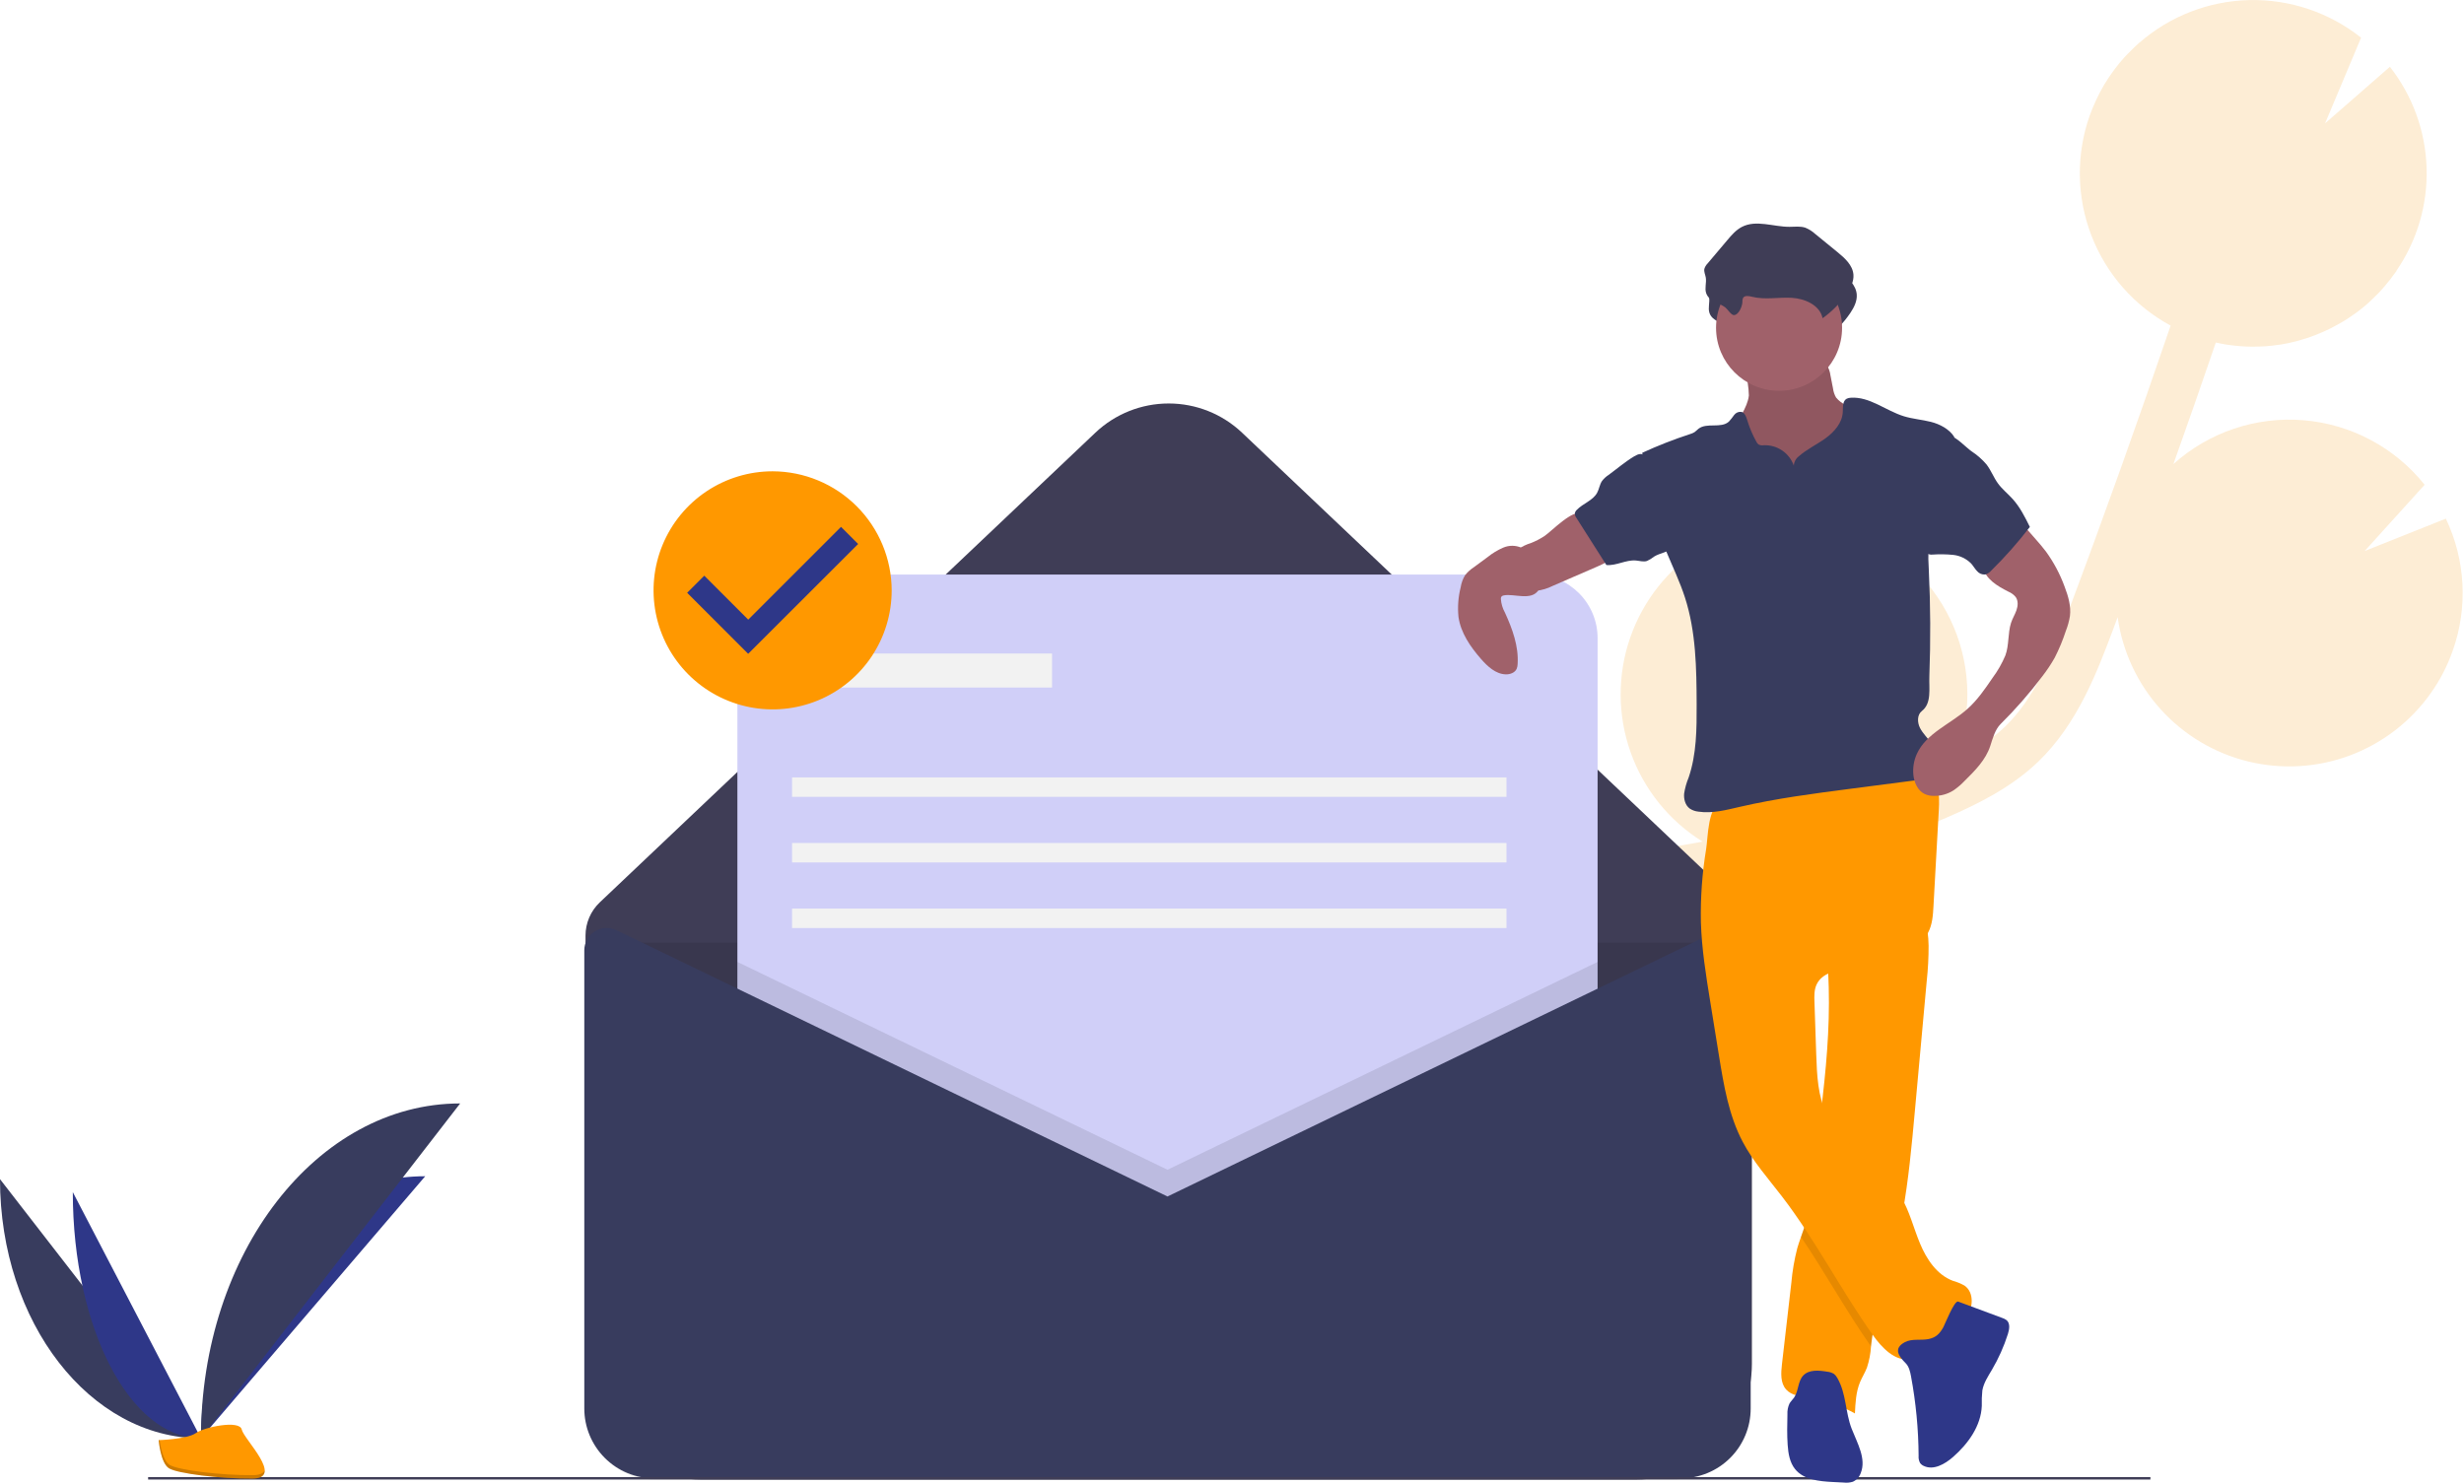 <svg width="1014" height="611" viewBox="0 0 1014 611" fill="none" xmlns="http://www.w3.org/2000/svg">
<rect width="1014" height="611" fill="white"/>
<g clip-path="url(#clip0)">
<path d="M689.469 348.394L698.159 346.891C698.993 346.745 699.82 346.567 700.653 346.416C686.898 337.879 676.457 324.916 671.044 309.659C665.631 294.402 665.569 277.757 670.868 262.46C676.166 247.162 686.51 234.122 700.201 225.482C713.891 216.841 730.113 213.114 746.202 214.913L734.812 242.017L761.797 218.453C761.86 218.469 761.922 218.49 761.981 218.515C770.818 221.627 778.955 226.45 785.928 232.707C792.901 238.964 798.573 246.533 802.621 254.983C806.669 263.432 809.012 272.596 809.518 281.951C810.024 291.306 808.682 300.669 805.57 309.506C805.118 310.791 804.581 312.018 804.065 313.26C811.683 309.432 818.992 304.976 824.951 299.271C837.017 287.709 843.628 271.754 851.015 252.097C865.651 213.145 879.743 173.628 893.272 134.026C878.35 125.951 866.796 112.821 860.686 96.993C854.575 81.165 854.308 63.677 859.933 47.671C860.658 45.611 861.498 43.628 862.388 41.681C862.61 41.193 862.835 40.709 863.067 40.228C863.972 38.361 864.927 36.532 865.975 34.776C866.146 34.488 866.338 34.219 866.513 33.934C867.425 32.454 868.387 31.017 869.399 29.625C869.776 29.102 870.152 28.58 870.542 28.07C871.688 26.57 872.876 25.111 874.128 23.718C874.547 23.252 874.991 22.817 875.42 22.362C876.382 21.347 877.371 20.363 878.386 19.409C878.921 18.907 879.45 18.401 879.999 17.916C880.14 17.792 880.272 17.657 880.414 17.533C880.421 17.542 880.426 17.552 880.433 17.561C892.999 6.61 909.005 0.409 925.669 0.035C942.333 -0.34 958.601 5.137 971.646 15.512L956.825 50.782L983.503 27.499C992.84 39.395 998.132 53.962 998.606 69.077C999.08 84.191 994.713 99.062 986.14 111.519C986.165 111.528 986.19 111.535 986.215 111.543C985.924 111.971 985.593 112.363 985.293 112.784C984.731 113.573 984.155 114.348 983.565 115.109C982.807 116.085 982.02 117.028 981.217 117.959C980.61 118.661 980.012 119.369 979.38 120.045C978.457 121.033 977.489 121.969 976.515 122.899C975.946 123.442 975.402 124.012 974.817 124.535C973.283 125.905 971.697 127.205 970.057 128.434C969.482 128.865 968.876 129.245 968.289 129.658C967.137 130.467 965.98 131.265 964.785 132.004C964.044 132.462 963.282 132.881 962.525 133.312C961.429 133.936 960.326 134.541 959.199 135.106C958.4 135.507 957.596 135.887 956.782 136.257C955.625 136.784 954.454 137.273 953.27 137.739C952.476 138.051 951.686 138.367 950.88 138.651C949.551 139.119 948.203 139.525 946.847 139.914C946.163 140.111 945.489 140.336 944.798 140.512C942.764 141.031 940.707 141.473 938.625 141.811C938.234 141.875 937.835 141.899 937.443 141.956C935.717 142.207 933.983 142.41 932.235 142.534C931.484 142.587 930.728 142.594 929.973 142.624C928.56 142.679 927.146 142.707 925.724 142.676C924.894 142.659 924.066 142.616 923.234 142.569C921.849 142.491 920.463 142.37 919.076 142.207C918.256 142.112 917.438 142.018 916.617 141.894C915.131 141.668 913.647 141.373 912.162 141.05C912.064 141.029 911.967 141.016 911.869 140.995C906.159 157.702 900.343 174.374 894.421 191.011C901.644 184.516 910.117 179.566 919.321 176.464C928.525 173.362 938.267 172.173 947.947 172.971C957.627 173.769 967.042 176.537 975.614 181.104C984.186 185.671 991.734 191.942 997.795 199.532L973.131 226.808L1006.53 213.477C1014.64 230.487 1015.66 250.021 1009.38 267.786C1007.2 274.029 1004.15 279.932 1000.32 285.319C992.067 296.989 980.5 305.911 967.116 310.927C953.733 315.943 939.151 316.822 925.262 313.45C911.373 310.077 898.818 302.609 889.225 292.014C879.632 281.419 873.445 268.186 871.464 254.032C870.837 255.708 870.231 257.405 869.602 259.08C863.083 276.421 854.972 298.002 838.684 313.605C827.643 324.181 814.059 330.89 801.027 336.563C792.54 340.256 783.94 343.671 775.228 346.807C765.542 352.68 754.599 356.167 743.302 356.982C729.554 360.801 715.634 363.988 701.583 366.45L692.822 367.96C684.948 369.309 676.875 370.698 668.862 372.297C670.016 372.64 671.171 372.966 672.319 373.37C686.596 378.395 698.906 387.829 707.469 400.31C716.033 412.79 720.406 427.67 719.958 442.799L665.033 459.657L714.734 467.55C710.187 478.723 702.883 488.562 693.503 496.147C684.123 503.733 672.973 508.817 661.096 510.925C649.218 513.032 637 512.096 625.583 508.201C614.166 504.307 603.922 497.582 595.808 488.656C596.313 490.346 596.819 492.034 597.328 493.719C598.337 497.067 599.338 500.397 600.299 503.695C613.377 548.633 607.749 583.982 584.448 603.227L571.804 587.922C594.482 569.188 587.446 530.586 581.238 509.24C580.294 506.001 579.309 502.73 578.318 499.441C569.8 471.144 560.143 439.068 572.65 409.594C591.498 365.169 645.82 355.868 689.469 348.394Z" fill="#FDEDD5"/>
<path d="M673.371 608.992H288.537C275.917 608.992 263.814 603.978 254.891 595.055C245.967 586.131 240.954 574.028 240.954 561.408V385.097C240.954 382.536 241.476 380.003 242.487 377.651C243.498 375.298 244.978 373.177 246.836 371.416L450.76 178.113C458.914 170.384 469.72 166.076 480.954 166.076C492.188 166.076 502.995 170.384 511.148 178.113L705.579 362.417C710.436 367.021 714.304 372.566 716.947 378.714C719.591 384.863 720.954 391.485 720.954 398.177V561.408C720.954 567.657 719.723 573.845 717.332 579.618C714.941 585.391 711.436 590.636 707.017 595.055C702.599 599.473 697.353 602.978 691.58 605.37C685.807 607.761 679.62 608.992 673.371 608.992V608.992Z" fill="#3F3D56"/>
<path opacity="0.1" d="M240.954 387.992H716.954V580.259C716.954 587.88 713.927 595.188 708.539 600.576C703.15 605.964 695.842 608.992 688.222 608.992H269.686C262.066 608.992 254.758 605.964 249.37 600.576C243.981 595.188 240.954 587.88 240.954 580.259V387.992V387.992Z" fill="black"/>
<path d="M631.273 236.492H329.635C315.176 236.492 303.454 248.213 303.454 262.673V564.31C303.454 578.77 315.176 590.492 329.635 590.492H631.273C645.732 590.492 657.454 578.77 657.454 564.31V262.673C657.454 248.213 645.732 236.492 631.273 236.492Z" fill="#D0CFF8"/>
<path opacity="0.1" d="M657.454 395.942V590.492H303.454V395.942L480.454 481.492L657.454 395.942Z" fill="black"/>
<path d="M480.454 492.492L253.66 382.875C252.258 382.197 250.706 381.886 249.15 381.972C247.594 382.057 246.086 382.537 244.766 383.365C243.446 384.193 242.358 385.342 241.604 386.705C240.85 388.069 240.454 389.601 240.454 391.159V579.759C240.454 583.532 241.197 587.269 242.641 590.755C244.085 594.241 246.202 597.408 248.87 600.076C251.538 602.744 254.705 604.861 258.191 606.304C261.677 607.748 265.413 608.492 269.186 608.492H691.722C695.495 608.492 699.231 607.748 702.717 606.304C706.203 604.861 709.371 602.744 712.039 600.076C714.707 597.408 716.823 594.241 718.267 590.755C719.711 587.269 720.454 583.532 720.454 579.759V394.39C720.454 392.489 719.971 390.619 719.051 388.955C718.131 387.292 716.803 385.889 715.193 384.878C713.582 383.868 711.741 383.283 709.843 383.179C707.945 383.074 706.051 383.453 704.339 384.281L480.454 492.492Z" fill="#383C5E"/>
<path d="M432.954 268.992H333.954V282.992H432.954V268.992Z" fill="#F2F2F2"/>
<path d="M619.954 319.992H325.954V327.992H619.954V319.992Z" fill="#F2F2F2"/>
<path d="M619.954 346.992H325.954V354.992H619.954V346.992Z" fill="#F2F2F2"/>
<path d="M619.954 373.992H325.954V381.992H619.954V373.992Z" fill="#F2F2F2"/>
<path d="M60.954 608.492H884.954" stroke="#3F3D56" stroke-miterlimit="10"/>
<path d="M0 485.353C0 544.313 36.989 592.023 82.699 592.023Z" fill="#383C5E"/>
<path d="M82.699 592.023C82.699 532.401 123.976 484.155 174.987 484.155Z" fill="#2E3788"/>
<path d="M29.963 490.698C29.963 546.704 53.55 592.023 82.699 592.023Z" fill="#2E3788"/>
<path d="M82.699 592.023C82.699 515.839 130.409 454.191 189.369 454.191Z" fill="#383C5E"/>
<path d="M65.302 592.775C65.302 592.775 77.03 592.414 80.564 589.897C84.099 587.38 98.605 584.375 99.482 588.412C100.359 592.448 117.107 608.488 103.866 608.594C90.625 608.701 73.1 606.532 69.572 604.383C66.044 602.234 65.302 592.775 65.302 592.775Z" fill="#FF9800"/>
<path opacity="0.2" d="M104.102 607.189C90.861 607.296 73.336 605.127 69.808 602.978C67.122 601.341 66.051 595.469 65.693 592.76C65.445 592.771 65.302 592.775 65.302 592.775C65.302 592.775 66.044 602.234 69.572 604.383C73.1 606.532 90.625 608.701 103.866 608.594C107.688 608.564 109.008 607.204 108.936 605.19C108.405 606.406 106.947 607.166 104.102 607.189Z" fill="black"/>
<path d="M719.713 162.771C719.112 168.125 715.028 172.438 713.515 177.61C711.237 185.393 715.175 193.746 720.563 199.807C724.91 204.647 730.174 208.576 736.05 211.366C741.927 214.156 748.299 215.752 754.797 216.062C756.705 216.23 758.629 216.02 760.457 215.445C762.089 214.788 763.558 213.784 764.763 212.502C768.82 208.428 770.998 202.784 771.866 197.1C772.734 191.416 772.397 185.626 772.057 179.886C772.059 178.7 771.843 177.523 771.421 176.414C770.868 175.358 770.108 174.424 769.187 173.667C766.266 170.987 763.048 168.65 759.597 166.701C758.037 166.002 756.661 164.949 755.578 163.626C754.926 162.492 754.504 161.241 754.336 159.944L753.277 154.545C753.088 152.99 752.556 151.495 751.721 150.169C749.849 147.644 746.269 147.301 743.129 147.178L731.624 146.726C728.045 146.586 723.329 145.56 719.836 146.262C716.573 146.919 717.657 149.925 718.25 152.662C719.109 155.967 719.6 159.357 719.713 162.771V162.771Z" fill="#A0616A"/>
<path opacity="0.1" d="M719.713 162.771C719.112 168.125 715.028 172.438 713.515 177.61C711.237 185.393 715.175 193.746 720.563 199.807C724.91 204.647 730.174 208.576 736.05 211.366C741.927 214.156 748.299 215.752 754.797 216.062C756.705 216.23 758.629 216.02 760.457 215.445C762.089 214.788 763.558 213.784 764.763 212.502C768.82 208.428 770.998 202.784 771.866 197.1C772.734 191.416 772.397 185.626 772.057 179.886C772.059 178.7 771.843 177.523 771.421 176.414C770.868 175.358 770.108 174.424 769.187 173.667C766.266 170.987 763.048 168.65 759.597 166.701C758.037 166.002 756.661 164.949 755.578 163.626C754.926 162.492 754.504 161.241 754.336 159.944L753.277 154.545C753.088 152.99 752.556 151.495 751.721 150.169C749.849 147.644 746.269 147.301 743.129 147.178L731.624 146.726C728.045 146.586 723.329 145.56 719.836 146.262C716.573 146.919 717.657 149.925 718.25 152.662C719.109 155.967 719.6 159.357 719.713 162.771V162.771Z" fill="black"/>
<path d="M792.901 403.781C791.271 421.654 789.641 439.523 788.011 457.39C786.735 471.45 785.435 485.569 782.932 499.448C782.068 504.231 781.055 508.989 779.853 513.706C776.511 526.804 771.662 539.605 770.098 553.032C770.048 553.419 770.007 553.814 769.966 554.209C769.791 557.178 769.229 560.112 768.295 562.935C767.513 564.985 766.311 566.854 765.463 568.879C763.775 572.929 763.553 577.408 763.347 581.795C757.411 578.457 750.912 576.236 744.175 575.242C740.923 574.757 737.301 574.411 735.086 571.982C732.633 569.299 732.905 565.191 733.316 561.585C734.609 550.389 735.898 539.199 737.185 528.014C737.605 523.202 738.423 518.433 739.63 513.756C740.075 512.2 740.61 510.669 741.153 509.138C741.902 507.03 742.66 504.923 743.228 502.758C744.046 499.259 744.618 495.708 744.94 492.13C746.265 480.868 747.863 469.631 749.262 458.378L749.336 457.785C751.435 440.728 753.032 423.588 752.571 406.407C752.506 403.864 752.398 401.32 752.234 398.768C752.003 395.072 751.666 393.112 754.728 390.799C758.112 388.247 762.565 386.461 766.434 384.79C768.517 383.884 791.452 375.742 791.987 377.529C793.063 381.339 793.628 385.276 793.667 389.235C793.683 394.094 793.428 398.951 792.901 403.781Z" fill="#FF9800"/>
<path opacity="0.1" d="M782.932 499.448C782.068 504.231 781.055 508.989 779.853 513.706C776.511 526.804 771.662 539.605 770.098 553.032C770.048 553.419 770.007 553.814 769.966 554.209C759.742 539.605 751.131 523.898 741.153 509.138C741.902 507.03 742.66 504.923 743.228 502.758C744.046 499.259 744.619 495.708 744.94 492.13C746.265 480.868 747.863 469.631 749.262 458.378L749.336 457.785C749.922 460.174 750.758 462.495 751.831 464.708C758.532 478.324 774.453 485.206 782.24 498.238C782.479 498.641 782.71 499.045 782.932 499.448Z" fill="black"/>
<path d="M699.967 379.719C700.305 390.64 702.053 401.462 703.797 412.248L707.397 434.501C709.367 446.681 711.418 459.109 717.182 470.017C721.493 478.178 727.705 485.141 733.325 492.462C747.14 510.461 757.519 530.849 770.619 549.375C774.427 554.76 779.869 560.583 786.368 559.459C790.633 558.721 793.731 555.17 797.083 552.432C801.036 549.204 805.799 546.842 808.909 542.796C812.019 538.75 812.628 532.025 808.415 529.146C806.891 528.302 805.272 527.639 803.593 527.173C797.061 524.689 792.834 518.311 790.144 511.861C787.454 505.412 785.824 498.477 782.24 492.479C774.453 479.447 758.529 472.565 751.827 458.944C748.073 451.315 747.715 442.522 747.428 434.024L746.696 412.362C746.616 409.994 746.554 407.53 747.517 405.364C750.081 399.598 757.822 399.061 764.09 398.33C771.204 397.496 778.095 395.322 784.4 391.922C788.01 389.972 791.537 387.487 793.468 383.867C795.231 380.564 795.474 376.691 795.68 372.953L797.851 333.695C798.037 330.318 798.208 326.826 797.017 323.659C794.028 315.709 783.989 313.111 775.503 313.49C759.713 314.196 745.137 320.988 730.249 325.575C726.561 326.739 722.817 327.715 719.031 328.501C715.69 329.172 711.646 328.893 708.459 329.968C702.792 331.878 702.936 344.272 702.132 349.413C700.473 359.426 699.748 369.572 699.967 379.719V379.719Z" fill="#FF9800"/>
<path d="M784.224 561.105C785.616 562.509 786.071 564.566 786.434 566.51C788.445 577.293 789.491 588.234 789.56 599.202C789.467 600.226 789.671 601.254 790.148 602.164C790.541 602.707 791.072 603.134 791.686 603.4C795.711 605.318 800.381 602.645 803.735 599.708C809.951 594.262 815.211 586.953 815.564 578.697C815.499 576.57 815.574 574.442 815.787 572.325C816.333 569.216 818.148 566.508 819.748 563.787C822.469 559.156 824.665 554.235 826.293 549.116C826.904 547.192 827.311 544.77 825.804 543.428C825.269 543.009 824.662 542.694 824.012 542.497L805.834 535.747C804.258 535.162 800.338 545.231 799.716 546.332C798.194 549.025 796.681 550.554 793.628 551.175C790.511 551.81 786.801 550.899 783.893 552.454C778.974 555.084 781.438 558.296 784.224 561.105Z" fill="#2E3788"/>
<path d="M756.174 567.318C755.836 566.646 755.365 566.049 754.79 565.564C753.949 565.03 752.992 564.705 751.999 564.616C748.538 564.028 744.436 563.641 742.048 566.214C739.808 568.625 740.193 572.554 738.321 575.261C737.729 576.118 736.926 576.824 736.412 577.73C735.774 579.115 735.486 580.636 735.574 582.159C735.477 586.354 735.381 590.557 735.671 594.743C735.913 598.251 736.505 601.927 738.699 604.675C742.22 609.086 748.57 609.721 754.207 610.007L758.772 610.239C760.029 610.392 761.305 610.275 762.513 609.896C763.261 609.55 763.933 609.057 764.487 608.448C765.041 607.838 765.468 607.123 765.74 606.345C768.117 600.439 764.353 594.075 762.035 588.145C759.371 581.33 759.849 573.762 756.174 567.318Z" fill="#2E3788"/>
<path d="M718.39 132.6C718.334 132.001 718.422 131.398 718.647 130.84C719.316 129.658 721.062 129.979 722.379 130.311C727.676 131.647 733.257 130.438 738.71 130.75C744.164 131.062 750.307 133.788 751.403 139.14C755.362 136.333 758.774 132.827 761.472 128.794C762.986 126.529 764.305 123.935 764.099 121.218C763.802 117.3 760.514 114.37 757.471 111.886L748.397 104.479C747.207 103.384 745.831 102.51 744.335 101.896C742.24 101.18 739.955 101.521 737.741 101.522C731.136 101.527 724.094 98.521 718.22 101.54C715.766 102.802 713.919 104.963 712.139 107.071L704.041 116.656C703.431 117.267 702.986 118.023 702.747 118.852C702.516 120.022 703.117 121.176 703.327 122.35C703.709 124.492 702.787 126.777 703.496 128.834C704.673 132.248 708.819 132.731 711.353 134.689C712.297 135.418 713.778 137.89 714.903 137.86C716.934 137.806 718.338 134.178 718.39 132.6Z" fill="#3F3D56"/>
<path d="M732.131 160.856C746.452 160.856 758.062 149.246 758.062 134.925C758.062 120.603 746.452 108.993 732.131 108.993C717.809 108.993 706.199 120.603 706.199 134.925C706.199 149.246 717.809 160.856 732.131 160.856Z" fill="#A0616A"/>
<path d="M738.204 191.676C737.325 189.156 735.665 186.982 733.466 185.469C731.267 183.956 728.643 183.182 725.975 183.261C725.212 183.403 724.423 183.303 723.719 182.975C723.321 182.67 723.003 182.272 722.792 181.816C721.215 178.981 719.948 175.984 719.011 172.878C718.598 171.505 718.032 169.887 716.643 169.53C716.069 169.455 715.484 169.537 714.952 169.769C714.421 170 713.962 170.371 713.625 170.843C712.966 171.793 712.245 172.699 711.468 173.555C708.206 176.471 702.425 173.813 698.963 176.488C698.398 176.925 697.931 177.485 697.337 177.883C696.743 178.24 696.102 178.515 695.433 178.699C688.749 180.881 682.196 183.448 675.807 186.386C678.11 200.253 680.469 214.361 685.866 227.34C688.435 233.517 691.346 239.566 693.402 245.932C697.96 260.035 698.162 275.126 698.213 289.947C698.248 300.091 698.197 310.452 694.916 320.05C694.033 322.172 693.41 324.392 693.062 326.663C692.864 328.95 693.53 331.472 695.383 332.827C696.457 333.53 697.686 333.962 698.964 334.085C704.651 334.92 710.384 333.406 715.983 332.11C730.992 328.634 746.298 326.645 761.576 324.661L787.175 321.337C789.01 321.213 790.806 320.749 792.472 319.968C797.156 317.404 797.601 310.357 794.692 305.878C793.297 303.731 791.33 301.969 790.158 299.693C788.986 297.417 788.886 294.233 790.903 292.656C795.007 289.449 793.783 283.499 793.979 278.294C794.526 263.742 794.452 249.183 793.757 234.62C793.551 231.605 793.503 228.581 793.612 225.562C794.067 220.444 795.012 215.383 796.435 210.447L804.214 179.819C802.182 176.608 798.291 174.57 794.605 173.645C790.92 172.72 787.081 172.448 783.451 171.323C776.015 169.019 769.394 163.171 761.628 163.716C761.041 163.727 760.463 163.868 759.937 164.129C758.185 165.122 758.463 167.646 758.351 169.656C758.103 174.102 754.832 177.819 751.22 180.425C747.609 183.031 743.483 184.931 740.166 187.902C739.578 188.345 739.097 188.914 738.758 189.567C738.418 190.22 738.229 190.941 738.204 191.676V191.676Z" fill="#383C5E"/>
<path d="M635.455 220.728C633.735 221.844 631.908 222.784 630 223.535C628.133 224.09 626.368 224.947 624.776 226.07C624.042 226.705 623.426 227.465 622.959 228.315C622.081 229.872 621.637 231.635 621.673 233.422C621.71 235.209 622.225 236.953 623.165 238.473C624.106 239.992 625.437 241.232 627.02 242.061C628.603 242.891 630.379 243.28 632.164 243.189C634.536 242.923 636.841 242.236 638.972 241.159L657.262 233.234C660.357 231.892 663.701 230.32 665.164 227.28C665.335 226.997 665.398 226.661 665.342 226.335C665.195 225.99 664.928 225.71 664.591 225.545C660.466 222.866 656.858 219.464 653.941 215.503C653.191 214.484 652.273 212.079 651.212 211.468C647.341 209.238 638.554 218.717 635.455 220.728Z" fill="#A0616A"/>
<path d="M830.982 214.224L837.726 221.927C839.173 223.581 840.622 225.237 841.942 226.994C845.182 231.46 847.782 236.357 849.665 241.544C851.131 245.39 852.347 249.487 851.835 253.571C851.495 255.664 850.93 257.715 850.148 259.687C848.913 263.48 847.381 267.17 845.567 270.723C844.041 273.422 842.317 276.005 840.41 278.45C835.19 285.369 829.477 291.904 823.317 298.002C821.011 300.284 820.045 303.974 819.041 307.059C817.19 312.748 812.786 317.18 808.527 321.382C807.158 322.827 805.645 324.129 804.012 325.267C801.565 326.843 798.706 327.657 795.796 327.607C794.522 327.616 793.261 327.355 792.095 326.841C789.181 325.457 787.699 322.087 787.396 318.874C787.124 315.959 787.613 313.024 788.814 310.354C792.683 301.782 802.62 298.068 809.643 291.813C813.762 288.146 816.911 283.54 820.017 278.983C822.127 276.138 823.889 273.05 825.264 269.786C826.833 265.601 826.222 260.646 827.592 256.392C828.172 254.594 829.202 252.97 829.824 251.186C830.447 249.403 830.604 247.285 829.514 245.742C828.693 244.761 827.645 243.994 826.461 243.507C821.975 241.229 816.949 238.299 816.091 233.341C815.748 230.591 816.467 227.815 818.1 225.576C819.727 223.368 821.628 221.375 823.758 219.647C825.72 217.911 829.02 215.96 830.982 214.224Z" fill="#A0616A"/>
<path d="M631.126 231.481C629.935 229.075 628.447 226.621 626.044 225.426C624.879 224.92 623.624 224.656 622.354 224.651C621.084 224.646 619.826 224.899 618.657 225.395C616.328 226.399 614.146 227.718 612.175 229.315L606.362 233.599C605.045 234.463 603.879 235.54 602.912 236.784C601.995 238.294 601.384 239.969 601.115 241.715C600.102 245.696 599.792 249.824 600.201 253.912C601.123 260.466 605.075 266.188 609.424 271.177C612.142 274.295 615.498 277.441 619.632 277.574C621.416 277.632 623.4 276.928 624.143 275.305C624.4 274.661 624.536 273.975 624.546 273.282C624.992 265.971 622.377 258.83 619.327 252.171C618.355 250.428 617.78 248.49 617.645 246.498C617.623 246.163 617.71 245.83 617.893 245.548C618.156 245.275 618.508 245.103 618.885 245.064C623.059 244.238 630.249 247.481 633.177 242.846C635.075 239.841 632.475 234.206 631.126 231.481Z" fill="#A0616A"/>
<path d="M717.03 124.44C716.975 123.841 717.063 123.238 717.287 122.68C717.956 121.498 719.702 121.82 721.019 122.152C726.316 123.487 731.897 122.278 737.35 122.59C742.804 122.902 748.947 125.629 750.043 130.98C754.002 128.174 757.414 124.668 760.112 120.635C761.626 118.37 762.945 115.775 762.739 113.059C762.442 109.141 759.154 106.211 756.111 103.726L747.037 96.319C745.847 95.225 744.471 94.35 742.975 93.736C740.88 93.02 738.595 93.361 736.381 93.363C729.776 93.367 722.734 90.361 716.86 93.381C714.406 94.642 712.559 96.803 710.779 98.911L702.681 108.497C702.071 109.108 701.626 109.863 701.387 110.692C701.156 111.862 701.757 113.017 701.967 114.191C702.349 116.332 701.427 118.618 702.136 120.674C703.313 124.088 707.459 124.572 709.993 126.529C710.937 127.258 712.418 129.731 713.543 129.701C715.574 129.646 716.978 126.018 717.03 124.44Z" fill="#3F3D56"/>
<path d="M661.954 195.505C660.907 196.18 659.988 197.036 659.24 198.032C658.289 199.469 658.096 201.284 657.279 202.801C655.531 206.049 651.444 207.204 648.894 209.869C648.489 210.235 648.207 210.718 648.088 211.251C648.076 211.974 648.318 212.678 648.773 213.241L661.07 232.572C665.164 232.933 669.092 230.368 673.188 230.708C674.717 230.835 676.282 231.363 677.749 230.912C678.799 230.446 679.783 229.844 680.675 229.122C683.119 227.576 686.374 227.396 688.424 225.358C690.391 223.402 690.642 220.341 690.619 217.566C690.652 215.157 690.406 212.751 689.888 210.398C688.077 202.978 682.402 197.284 678.845 190.711C677.113 187.511 676.17 185.638 672.504 187.835C668.819 190.043 665.422 192.969 661.954 195.505Z" fill="#383C5E"/>
<path d="M811.295 185.729C813.606 187.229 815.69 189.054 817.482 191.147C819.355 193.563 820.416 196.519 822.215 198.99C823.96 201.385 826.334 203.24 828.312 205.445C831.313 208.79 833.345 212.871 835.341 216.896C830.466 223.254 825.151 229.261 819.435 234.873C818.798 235.623 817.96 236.174 817.019 236.461C816.38 236.529 815.733 236.438 815.137 236.195C814.541 235.952 814.015 235.565 813.605 235.069C812.719 234.14 812.092 232.995 811.245 232.03C809.247 229.968 806.584 228.681 803.727 228.394C800.896 228.12 798.047 228.081 795.209 228.277C794.586 228.346 793.956 228.24 793.39 227.971C792.969 227.68 792.628 227.289 792.398 226.832C789.068 221.167 790.139 214.054 791.314 207.589L794.009 192.754C794.4 189.92 795.154 187.149 796.252 184.508C797.273 182.327 799.556 178.627 802.363 179.28C805.192 179.939 808.915 184.017 811.295 185.729Z" fill="#383C5E"/>
<path d="M317.954 283.141C340.598 283.141 358.954 264.751 358.954 242.066C358.954 219.381 340.598 200.992 317.954 200.992C295.311 200.992 276.954 219.381 276.954 242.066C276.954 264.751 295.311 283.141 317.954 283.141Z" fill="#2E3788"/>
<path d="M317.954 193.992C308.263 193.992 298.789 196.865 290.731 202.25C282.673 207.634 276.393 215.287 272.684 224.24C268.975 233.194 268.005 243.046 269.896 252.551C271.786 262.056 276.453 270.787 283.306 277.64C290.159 284.493 298.89 289.159 308.395 291.05C317.9 292.941 327.752 291.97 336.706 288.262C345.659 284.553 353.312 278.273 358.696 270.215C364.08 262.156 366.954 252.683 366.954 242.992C366.916 230.008 361.742 217.566 352.56 208.385C343.379 199.204 330.938 194.03 317.954 193.992ZM307.895 269.117L282.783 244.005L289.826 236.961L307.919 255.053L346.106 216.866L353.149 223.91L307.895 269.117Z" fill="#FF9800"/>
</g>
<defs>
<clipPath id="clip0">
<rect width="1013.45" height="610.281" fill="white"/>
</clipPath>
</defs>
</svg>
